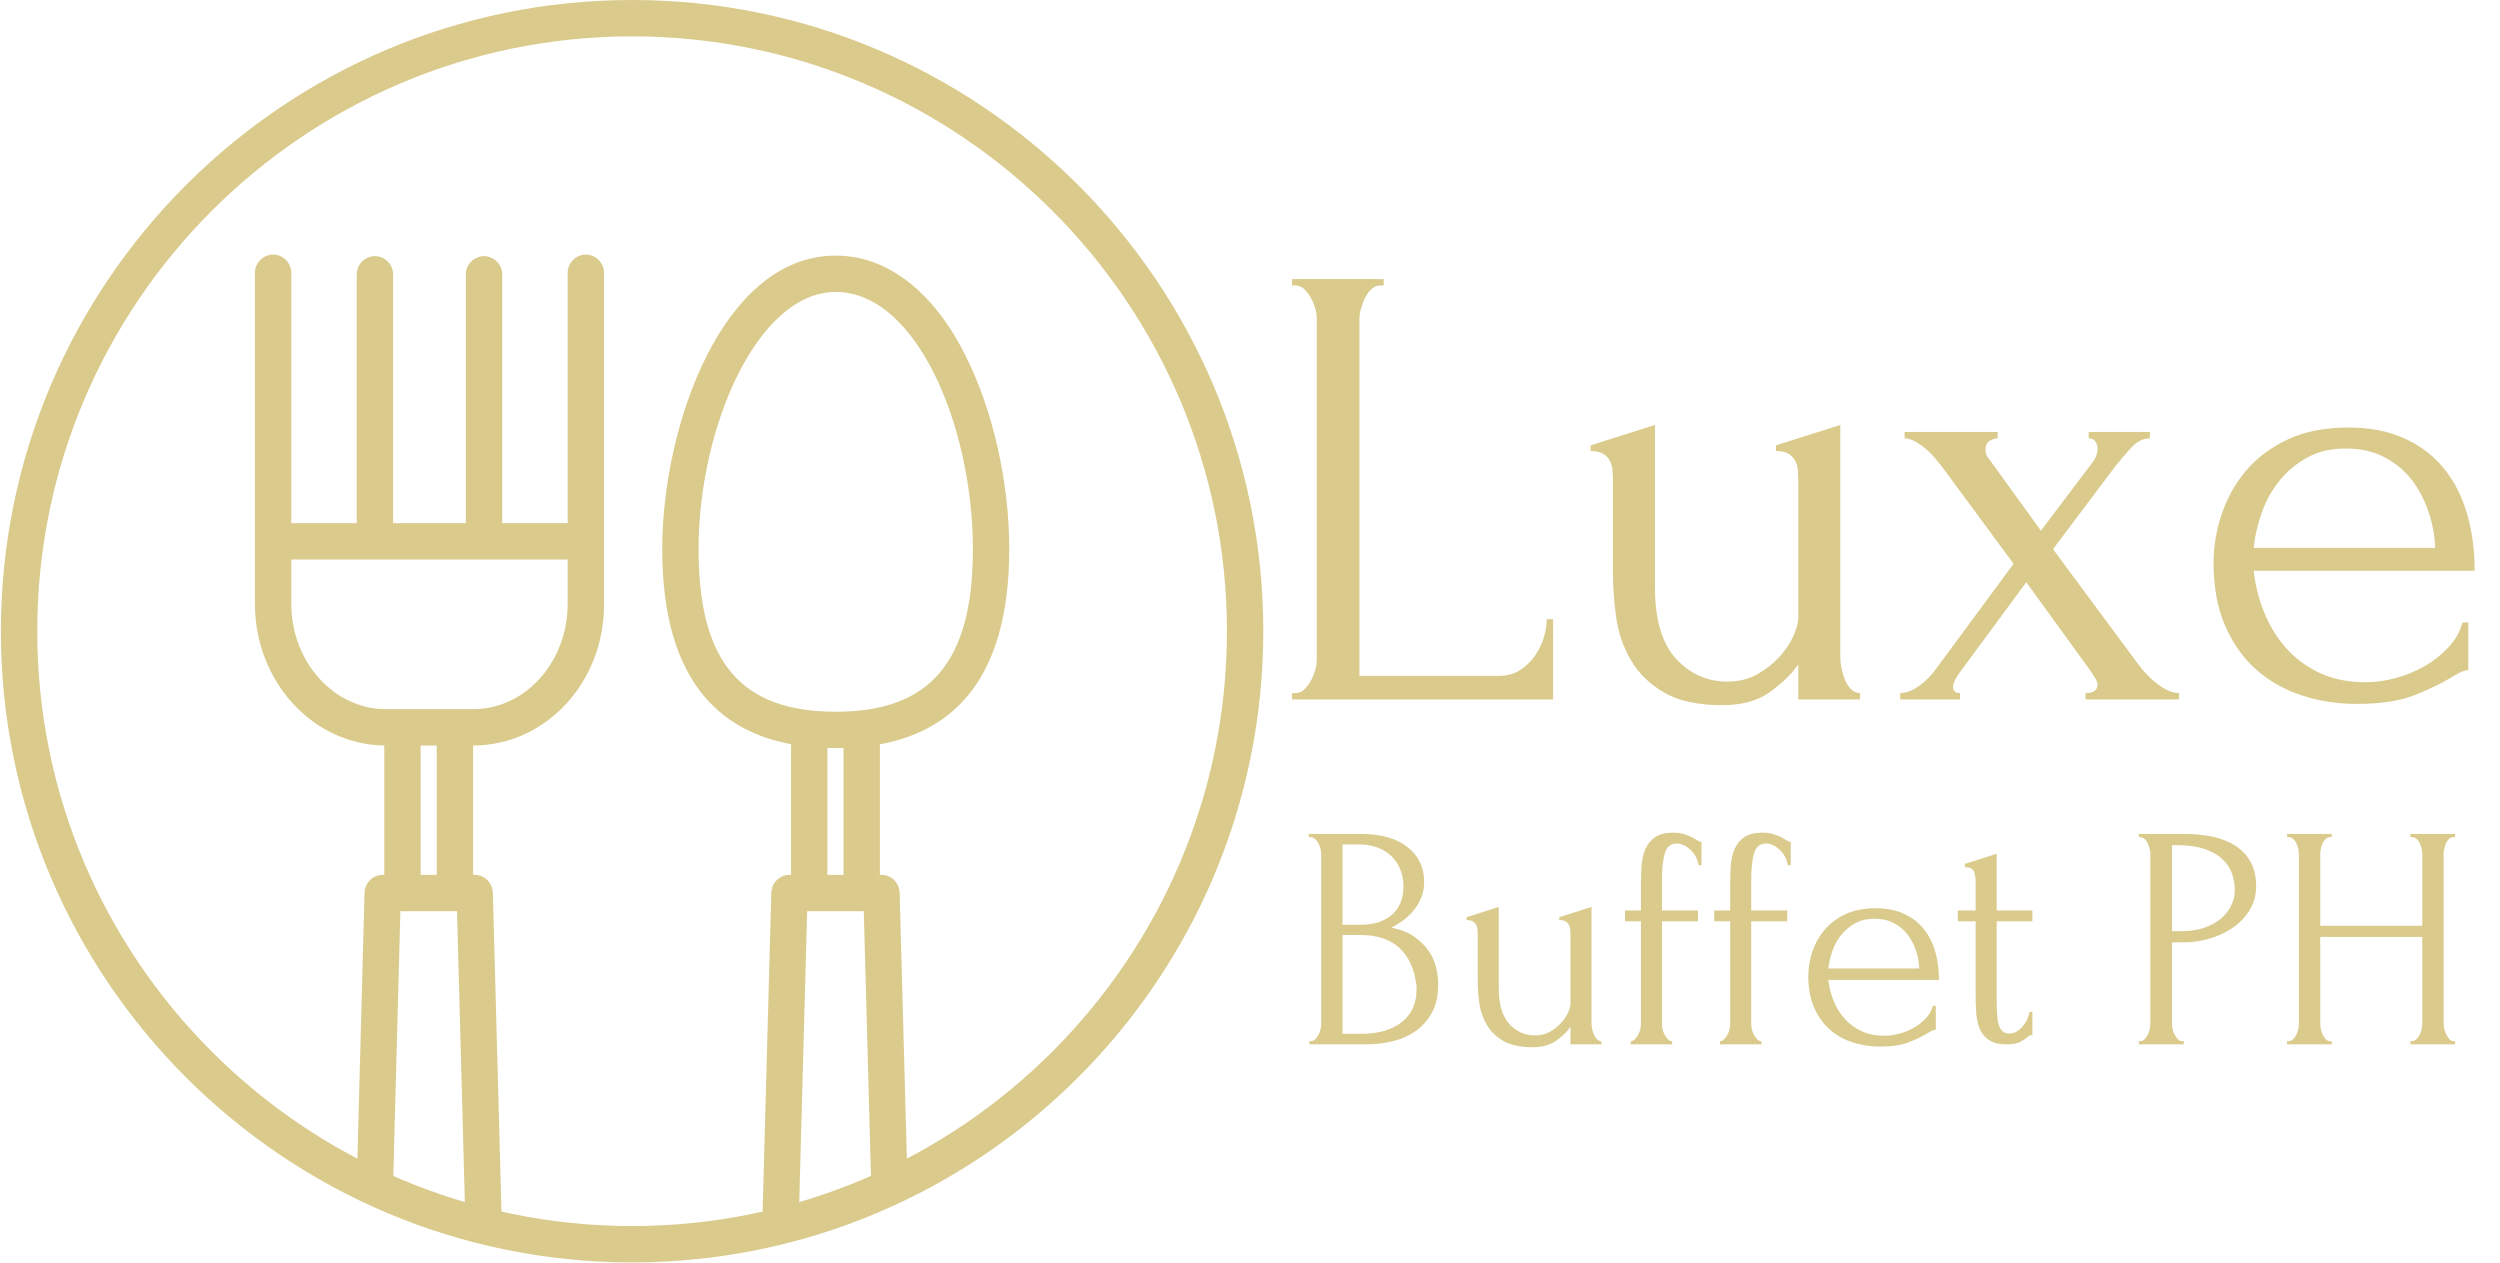 <svg xmlns="http://www.w3.org/2000/svg" xmlns:xlink="http://www.w3.org/1999/xlink" width="1880" zoomAndPan="magnify" viewBox="0 0 1410 712.5" height="950" preserveAspectRatio="xMidYMid meet" version="1.0"><defs><g/><clipPath id="636732ba3c"><path d="M 0.496 0 L 712.496 0 L 712.496 712 L 0.496 712 Z M 0.496 0 " clip-rule="nonzero"/></clipPath></defs><path fill="#dacb8d" d="M 471.352 421.926 C 406.305 421.926 373.488 384.129 373.488 309.703 C 373.488 240.262 407.477 144.156 471.352 144.156 C 500.359 144.156 526.73 164.375 544.895 201.293 C 560.129 231.766 569.219 272.199 569.219 309.703 C 569.219 384.129 536.398 421.926 471.352 421.926 Z M 471.352 164.668 C 427.109 164.668 393.996 241.145 393.996 309.703 C 393.996 373.289 417.734 401.418 471.352 401.418 C 524.969 401.418 548.707 372.996 548.707 309.703 C 548.707 240.852 517.062 164.668 471.352 164.668 Z M 471.352 164.668 " fill-opacity="1" fill-rule="nonzero"/><path fill="#dacb8d" d="M 329.535 315.566 L 158.133 315.566 C 152.566 315.566 147.875 310.879 147.875 305.312 C 147.875 299.746 152.566 295.055 158.133 295.055 L 329.535 295.055 C 335.105 295.055 339.793 299.746 339.793 305.312 C 339.793 310.879 335.105 315.566 329.535 315.566 Z M 329.535 315.566 " fill-opacity="1" fill-rule="nonzero"/><path fill="#dacb8d" d="M 266.836 420.461 L 217.609 420.461 C 176.883 420.461 143.773 384.715 143.773 340.473 L 143.773 153.828 C 143.773 148.262 148.461 143.57 154.027 143.57 C 159.594 143.57 164.285 148.262 164.285 153.828 L 164.285 340.473 C 164.285 373.289 188.309 399.949 217.609 399.949 L 266.836 399.949 C 296.43 399.949 320.16 373.289 320.16 340.473 L 320.16 153.828 C 320.16 148.262 324.852 143.57 330.418 143.57 C 335.984 143.57 340.672 148.262 340.672 153.828 L 340.672 340.473 C 340.965 384.715 307.855 420.461 266.836 420.461 Z M 266.836 420.461 " fill-opacity="1" fill-rule="nonzero"/><path fill="#dacb8d" d="M 256.578 506.605 C 251.012 506.605 246.324 501.914 246.324 496.348 L 246.324 415.773 C 246.324 410.207 251.012 405.52 256.578 405.52 C 262.145 405.52 266.836 410.207 266.836 415.773 L 266.836 496.348 C 266.836 501.918 262.145 506.605 256.578 506.605 Z M 256.578 506.605 " fill-opacity="1" fill-rule="nonzero"/><path fill="#dacb8d" d="M 226.984 506.605 C 221.418 506.605 216.734 501.914 216.734 496.348 L 216.734 415.773 C 216.734 410.207 221.418 405.52 226.984 405.52 C 232.555 405.52 237.242 410.207 237.242 415.773 L 237.242 496.348 C 237.242 501.918 232.848 506.605 226.984 506.605 Z M 226.984 506.605 " fill-opacity="1" fill-rule="nonzero"/><path fill="#dacb8d" d="M 272.988 307.066 C 267.422 307.066 262.73 302.383 262.73 296.812 L 262.73 154.707 C 262.73 149.141 267.422 144.453 272.988 144.453 C 278.555 144.453 283.242 149.141 283.242 154.707 L 283.242 296.812 C 283.242 302.383 278.848 307.066 272.988 307.066 Z M 272.988 307.066 " fill-opacity="1" fill-rule="nonzero"/><path fill="#dacb8d" d="M 211.457 307.066 C 205.891 307.066 201.199 302.383 201.199 296.812 L 201.199 154.707 C 201.199 149.137 205.891 144.453 211.457 144.453 C 217.023 144.453 221.711 149.137 221.711 154.707 L 221.711 296.812 C 221.711 302.383 217.023 307.066 211.457 307.066 Z M 211.457 307.066 " fill-opacity="1" fill-rule="nonzero"/><path fill="#dacb8d" d="M 272.695 698.227 C 267.129 698.227 262.73 693.836 262.438 688.266 L 257.754 513.93 L 225.816 513.93 L 221.711 667.758 C 221.418 673.324 216.734 678.012 211.164 677.719 C 205.598 677.426 200.91 672.738 201.199 667.172 L 205.598 503.383 C 205.891 497.816 210.285 493.418 215.852 493.418 L 267.715 493.418 C 273.281 493.418 277.68 497.816 277.969 503.383 L 282.949 687.684 C 283.242 693.543 278.848 698.227 272.695 698.227 C 272.988 698.227 272.988 698.227 272.695 698.227 Z M 272.695 698.227 " fill-opacity="1" fill-rule="nonzero"/><g clip-path="url(#636732ba3c)"><path fill="#dacb8d" d="M 356.496 712 C 160.18 712 0.496 552.312 0.496 356 C 0.496 159.688 160.18 0 356.496 0 C 552.809 0 712.496 159.688 712.496 356 C 712.496 552.312 552.809 712 356.496 712 Z M 356.496 20.512 C 171.609 20.512 21.008 171.117 21.008 356 C 21.008 540.883 171.609 691.488 356.496 691.488 C 541.379 691.488 691.984 540.883 691.984 356 C 691.984 171.117 541.379 20.512 356.496 20.512 Z M 356.496 20.512 " fill-opacity="1" fill-rule="nonzero"/></g><path fill="#dacb8d" d="M 486.004 506.605 C 480.434 506.605 475.746 501.914 475.746 496.348 L 475.746 415.773 C 475.746 410.207 480.434 405.52 486.004 405.52 C 491.57 405.52 496.258 410.207 496.258 415.773 L 496.258 496.348 C 496.258 501.918 491.57 506.605 486.004 506.605 Z M 486.004 506.605 " fill-opacity="1" fill-rule="nonzero"/><path fill="#dacb8d" d="M 456.41 506.605 C 450.844 506.605 446.152 501.914 446.152 496.348 L 446.152 415.773 C 446.152 410.207 450.844 405.52 456.41 405.52 C 461.977 405.52 466.664 410.207 466.664 415.773 L 466.664 496.348 C 466.664 501.918 462.27 506.605 456.41 506.605 Z M 456.41 506.605 " fill-opacity="1" fill-rule="nonzero"/><path fill="#dacb8d" d="M 440.293 696.473 C 440.293 696.473 440 696.473 440.293 696.473 C 434.434 696.18 429.746 691.488 430.039 685.922 L 435.02 503.383 C 435.312 497.816 439.707 493.418 445.273 493.418 L 497.137 493.418 C 502.703 493.418 507.098 497.816 507.391 503.383 L 511.789 664.828 C 512.078 670.395 507.391 675.078 501.824 675.375 C 501.824 675.375 501.531 675.375 501.531 675.375 C 495.965 675.375 491.57 670.98 491.277 665.414 L 487.172 513.93 L 455.234 513.93 L 450.551 686.508 C 450.258 692.074 445.859 696.473 440.293 696.473 Z M 440.293 696.473 " fill-opacity="1" fill-rule="nonzero"/><g fill="#dacb8d" fill-opacity="1"><g transform="translate(712.495, 394.484)"><g><path d="M 16.172 -3.594 L 17.953 -3.594 C 19.867 -3.594 21.547 -4.25 22.984 -5.562 C 24.422 -6.883 25.676 -8.504 26.75 -10.422 C 27.832 -12.336 28.672 -14.367 29.266 -16.516 C 29.867 -18.672 30.172 -20.707 30.172 -22.625 L 30.172 -214.797 C 30.172 -216.473 29.867 -218.391 29.266 -220.547 C 28.672 -222.703 27.832 -224.738 26.75 -226.656 C 25.676 -228.57 24.422 -230.188 22.984 -231.5 C 21.547 -232.82 19.867 -233.484 17.953 -233.484 L 16.172 -233.484 L 16.172 -237.078 L 67.891 -237.078 L 67.891 -233.484 L 66.094 -233.484 C 64.176 -233.484 62.5 -232.82 61.062 -231.5 C 59.625 -230.188 58.426 -228.57 57.469 -226.656 C 56.508 -224.738 55.727 -222.703 55.125 -220.547 C 54.531 -218.391 54.234 -216.473 54.234 -214.797 L 54.234 -13.297 L 132.906 -13.297 C 137.457 -13.297 141.406 -14.367 144.75 -16.516 C 148.102 -18.672 150.914 -21.363 153.188 -24.594 C 155.469 -27.832 157.145 -31.305 158.219 -35.016 C 159.301 -38.734 159.844 -42.148 159.844 -45.266 L 163.438 -45.266 L 163.438 0 L 16.172 0 Z M 16.172 -3.594 "/></g></g></g><g fill="#dacb8d" fill-opacity="1"><g transform="translate(879.525, 394.484)"><g><path d="M 158.406 -23.344 C 158.406 -21.664 158.645 -19.691 159.125 -17.422 C 159.602 -15.148 160.258 -12.992 161.094 -10.953 C 161.938 -8.922 163.078 -7.188 164.516 -5.75 C 165.953 -4.312 167.629 -3.594 169.547 -3.594 L 169.547 0 L 134.703 0 L 134.703 -19.75 C 131.109 -14.488 125.836 -9.344 118.891 -4.312 C 111.953 0.719 102.973 3.234 91.953 3.234 C 78.066 3.234 67.051 0.836 58.906 -3.953 C 50.77 -8.742 44.547 -14.848 40.234 -22.266 C 35.922 -29.691 33.164 -37.773 31.969 -46.516 C 30.77 -55.254 30.172 -63.457 30.172 -71.125 L 30.172 -122.484 C 30.172 -124.641 30.109 -126.734 29.984 -128.766 C 29.867 -130.805 29.391 -132.664 28.547 -134.344 C 27.711 -136.02 26.457 -137.395 24.781 -138.469 C 23.102 -139.551 20.707 -140.094 17.594 -140.094 L 17.594 -143.328 L 53.875 -154.812 L 53.875 -63.219 C 53.875 -45.02 57.828 -31.609 65.734 -22.984 C 73.641 -14.367 83.336 -10.062 94.828 -10.062 C 101.055 -10.062 106.625 -11.438 111.531 -14.188 C 116.438 -16.938 120.625 -20.227 124.094 -24.062 C 127.57 -27.895 130.207 -31.848 132 -35.922 C 133.801 -39.992 134.703 -43.348 134.703 -45.984 L 134.703 -122.484 C 134.703 -124.641 134.641 -126.734 134.516 -128.766 C 134.398 -130.805 133.922 -132.664 133.078 -134.344 C 132.242 -136.02 130.988 -137.395 129.312 -138.469 C 127.633 -139.551 125.238 -140.094 122.125 -140.094 L 122.125 -143.328 L 158.406 -154.812 Z M 158.406 -23.344 "/></g></g></g><g fill="#dacb8d" fill-opacity="1"><g transform="translate(1067.749, 394.484)"><g><path d="M 108.484 -3.594 C 113.023 -3.594 115.297 -5.27 115.297 -8.625 C 115.297 -9.82 113.863 -12.453 111 -16.516 L 75.078 -66.094 L 37.719 -15.453 C 37 -14.492 36.16 -13.176 35.203 -11.5 C 34.242 -9.82 33.766 -8.383 33.766 -7.188 C 33.766 -4.789 35.082 -3.594 37.719 -3.594 L 37.719 0 L 3.953 0 L 3.953 -3.594 C 7.305 -3.594 10.895 -4.969 14.719 -7.719 C 18.551 -10.477 21.785 -13.77 24.422 -17.594 L 67.891 -76.516 L 27.656 -131.109 C 26.457 -132.547 25.078 -134.223 23.516 -136.141 C 21.961 -138.055 20.172 -139.852 18.141 -141.531 C 16.109 -143.207 14.07 -144.582 12.031 -145.656 C 10 -146.727 8.145 -147.266 6.469 -147.266 L 6.469 -150.859 L 58.906 -150.859 L 58.906 -147.266 C 57.469 -147.266 55.969 -146.785 54.406 -145.828 C 52.852 -144.879 52.078 -143.086 52.078 -140.453 C 52.078 -138.773 52.797 -137.098 54.234 -135.422 L 83.328 -95.188 L 111 -131.828 C 112.914 -134.223 114.109 -136.141 114.578 -137.578 C 115.055 -139.016 115.297 -140.332 115.297 -141.531 C 115.297 -142.969 114.879 -144.281 114.047 -145.469 C 113.211 -146.664 111.957 -147.266 110.281 -147.266 L 110.281 -150.859 L 144.766 -150.859 L 144.766 -147.266 C 140.93 -147.266 137.336 -145.41 133.984 -141.703 C 130.629 -137.992 127.633 -134.461 125 -131.109 L 90.156 -84.766 L 138.297 -19.75 C 141.41 -15.445 145.117 -11.676 149.422 -8.438 C 153.734 -5.207 157.688 -3.594 161.281 -3.594 L 161.281 0 L 108.484 0 Z M 108.484 -3.594 "/></g></g></g><g fill="#dacb8d" fill-opacity="1"><g transform="translate(1235.138, 394.484)"><g><path d="M 35.922 -72.562 C 36.879 -64.176 38.914 -56.211 42.031 -48.672 C 45.145 -41.129 49.273 -34.484 54.422 -28.734 C 59.566 -22.984 65.848 -18.375 73.266 -14.906 C 80.691 -11.438 89.316 -9.703 99.141 -9.703 C 104.41 -9.703 109.977 -10.477 115.844 -12.031 C 121.707 -13.594 127.156 -15.805 132.188 -18.672 C 137.219 -21.547 141.707 -25.078 145.656 -29.266 C 149.602 -33.461 152.297 -38.195 153.734 -43.469 L 156.969 -43.469 L 156.969 -16.516 C 155.531 -16.516 153.91 -16.035 152.109 -15.078 C 150.316 -14.129 148.227 -12.938 145.844 -11.5 C 141.051 -8.625 134.582 -5.566 126.438 -2.328 C 118.301 0.898 107.523 2.516 94.109 2.516 C 83.336 2.516 73.102 0.957 63.406 -2.156 C 53.707 -5.27 45.145 -10.055 37.719 -16.516 C 30.289 -22.984 24.363 -31.242 19.938 -41.297 C 15.508 -51.359 13.297 -63.336 13.297 -77.234 C 13.297 -86.086 14.789 -95.062 17.781 -104.156 C 20.77 -113.258 25.316 -121.461 31.422 -128.766 C 37.535 -136.078 45.379 -142.004 54.953 -146.547 C 64.535 -151.098 76.031 -153.375 89.438 -153.375 C 101.414 -153.375 111.895 -151.336 120.875 -147.266 C 129.852 -143.203 137.273 -137.578 143.141 -130.391 C 149.004 -123.203 153.375 -114.695 156.25 -104.875 C 159.125 -95.062 160.562 -84.289 160.562 -72.562 Z M 88 -141.531 C 79.625 -141.531 72.379 -139.852 66.266 -136.5 C 60.16 -133.145 54.953 -128.832 50.641 -123.562 C 46.336 -118.289 42.988 -112.301 40.594 -105.594 C 38.195 -98.895 36.641 -92.191 35.922 -85.484 L 138.297 -85.484 C 138.055 -92.43 136.797 -99.254 134.516 -105.953 C 132.242 -112.66 129.07 -118.648 125 -123.922 C 120.926 -129.191 115.773 -133.441 109.547 -136.672 C 103.328 -139.91 96.145 -141.531 88 -141.531 Z M 88 -141.531 "/></g></g></g><g fill="#dacb8d" fill-opacity="1"><g transform="translate(730.404, 589.013)"><g><path d="M 8.094 -1.797 L 8.984 -1.797 C 9.828 -1.797 10.609 -2.156 11.328 -2.875 C 12.047 -3.594 12.676 -4.43 13.219 -5.391 C 13.758 -6.348 14.148 -7.395 14.391 -8.531 C 14.629 -9.676 14.75 -10.727 14.75 -11.688 L 14.75 -107.344 C 14.75 -108.176 14.629 -109.129 14.391 -110.203 C 14.148 -111.285 13.758 -112.336 13.219 -113.359 C 12.676 -114.379 12.016 -115.219 11.234 -115.875 C 10.453 -116.539 9.582 -116.875 8.625 -116.875 L 7.734 -116.875 L 7.734 -118.672 L 37.219 -118.672 C 48.363 -118.672 57.082 -116.211 63.375 -111.297 C 69.664 -106.379 72.812 -99.848 72.812 -91.703 C 72.812 -88.223 72.211 -85.102 71.016 -82.344 C 69.816 -79.594 68.285 -77.133 66.422 -74.969 C 64.566 -72.812 62.562 -70.984 60.406 -69.484 C 58.25 -67.992 56.211 -66.77 54.297 -65.812 C 59.328 -64.852 63.52 -63.234 66.875 -60.953 C 70.238 -58.672 72.969 -56.062 75.062 -53.125 C 77.164 -50.188 78.633 -47.039 79.469 -43.688 C 80.312 -40.332 80.734 -37.035 80.734 -33.797 C 80.734 -27.566 79.594 -22.32 77.312 -18.062 C 75.031 -13.812 72 -10.336 68.219 -7.641 C 64.445 -4.941 60.133 -2.992 55.281 -1.797 C 50.426 -0.598 45.426 0 40.281 0 L 8.094 0 Z M 68.5 -32.719 C 67.539 -41.945 64.422 -49.078 59.141 -54.109 C 53.867 -59.148 46.441 -61.672 36.859 -61.672 L 26.797 -61.672 L 26.797 -5.938 L 37.219 -5.938 C 46.926 -5.938 54.566 -8.125 60.141 -12.5 C 65.711 -16.875 68.5 -22.957 68.5 -30.75 Z M 61.125 -90.078 C 60.77 -97.023 58.344 -102.535 53.844 -106.609 C 49.352 -110.691 43.332 -112.734 35.781 -112.734 L 26.797 -112.734 L 26.797 -67.422 L 36.141 -67.422 C 41.172 -67.422 45.273 -68.078 48.453 -69.391 C 51.629 -70.711 54.176 -72.422 56.094 -74.516 C 58.008 -76.617 59.328 -78.926 60.047 -81.438 C 60.766 -83.957 61.125 -86.414 61.125 -88.812 Z M 61.125 -90.078 "/></g></g></g><g fill="#dacb8d" fill-opacity="1"><g transform="translate(818.322, 589.013)"><g><path d="M 79.297 -11.688 C 79.297 -10.844 79.414 -9.852 79.656 -8.719 C 79.895 -7.582 80.223 -6.504 80.641 -5.484 C 81.055 -4.461 81.625 -3.594 82.344 -2.875 C 83.062 -2.156 83.898 -1.797 84.859 -1.797 L 84.859 0 L 67.422 0 L 67.422 -9.891 C 65.629 -7.254 62.992 -4.676 59.516 -2.156 C 56.035 0.363 51.539 1.625 46.031 1.625 C 39.07 1.625 33.555 0.426 29.484 -1.969 C 25.41 -4.375 22.297 -7.43 20.141 -11.141 C 17.984 -14.859 16.602 -18.906 16 -23.281 C 15.406 -27.656 15.109 -31.758 15.109 -35.594 L 15.109 -61.312 C 15.109 -62.383 15.078 -63.43 15.016 -64.453 C 14.953 -65.473 14.711 -66.398 14.297 -67.234 C 13.879 -68.078 13.25 -68.77 12.406 -69.312 C 11.562 -69.852 10.363 -70.125 8.812 -70.125 L 8.812 -71.734 L 26.969 -77.5 L 26.969 -31.641 C 26.969 -22.535 28.945 -15.82 32.906 -11.5 C 36.863 -7.188 41.719 -5.031 47.469 -5.031 C 50.582 -5.031 53.367 -5.719 55.828 -7.094 C 58.285 -8.477 60.383 -10.129 62.125 -12.047 C 63.863 -13.961 65.18 -15.938 66.078 -17.969 C 66.973 -20.008 67.422 -21.691 67.422 -23.016 L 67.422 -61.312 C 67.422 -62.383 67.391 -63.43 67.328 -64.453 C 67.273 -65.473 67.035 -66.398 66.609 -67.234 C 66.191 -68.078 65.562 -68.77 64.719 -69.312 C 63.883 -69.852 62.688 -70.125 61.125 -70.125 L 61.125 -71.734 L 79.297 -77.5 Z M 79.297 -11.688 "/></g></g></g><g fill="#dacb8d" fill-opacity="1"><g transform="translate(912.534, 589.013)"><g><path d="M 24.812 -69.406 L 24.812 -11.688 C 24.812 -10.727 24.93 -9.676 25.172 -8.531 C 25.41 -7.395 25.801 -6.348 26.344 -5.391 C 26.883 -4.43 27.484 -3.594 28.141 -2.875 C 28.797 -2.156 29.602 -1.797 30.562 -1.797 L 30.562 0 L 7.188 0 L 7.188 -1.797 C 8.031 -1.797 8.812 -2.156 9.531 -2.875 C 10.25 -3.594 10.875 -4.43 11.406 -5.391 C 11.945 -6.348 12.336 -7.395 12.578 -8.531 C 12.828 -9.676 12.953 -10.727 12.953 -11.688 L 12.953 -69.406 L 3.953 -69.406 L 3.953 -75.516 L 12.953 -75.516 L 12.953 -90.078 C 12.953 -93.797 13.07 -97.391 13.312 -100.859 C 13.551 -104.336 14.27 -107.453 15.469 -110.203 C 16.664 -112.961 18.488 -115.18 20.938 -116.859 C 23.395 -118.547 26.785 -119.391 31.109 -119.391 C 33.504 -119.391 35.57 -119.117 37.312 -118.578 C 39.051 -118.035 40.547 -117.438 41.797 -116.781 C 43.055 -116.125 44.102 -115.523 44.938 -114.984 C 45.781 -114.441 46.504 -114.172 47.109 -114.172 L 47.109 -101.047 L 45.484 -101.047 C 44.891 -104.523 43.332 -107.43 40.812 -109.766 C 38.289 -112.098 35.773 -113.266 33.266 -113.266 C 29.785 -113.266 27.504 -111.438 26.422 -107.781 C 25.348 -104.125 24.812 -99.062 24.812 -92.594 L 24.812 -75.516 L 45.125 -75.516 L 45.125 -69.406 Z M 24.812 -69.406 "/></g></g></g><g fill="#dacb8d" fill-opacity="1"><g transform="translate(962.876, 589.013)"><g><path d="M 24.812 -69.406 L 24.812 -11.688 C 24.812 -10.727 24.93 -9.676 25.172 -8.531 C 25.41 -7.395 25.801 -6.348 26.344 -5.391 C 26.883 -4.43 27.484 -3.594 28.141 -2.875 C 28.797 -2.156 29.602 -1.797 30.562 -1.797 L 30.562 0 L 7.188 0 L 7.188 -1.797 C 8.031 -1.797 8.812 -2.156 9.531 -2.875 C 10.25 -3.594 10.875 -4.43 11.406 -5.391 C 11.945 -6.348 12.336 -7.395 12.578 -8.531 C 12.828 -9.676 12.953 -10.727 12.953 -11.688 L 12.953 -69.406 L 3.953 -69.406 L 3.953 -75.516 L 12.953 -75.516 L 12.953 -90.078 C 12.953 -93.797 13.07 -97.391 13.312 -100.859 C 13.551 -104.336 14.27 -107.453 15.469 -110.203 C 16.664 -112.961 18.488 -115.18 20.938 -116.859 C 23.395 -118.547 26.785 -119.391 31.109 -119.391 C 33.504 -119.391 35.57 -119.117 37.312 -118.578 C 39.051 -118.035 40.547 -117.438 41.797 -116.781 C 43.055 -116.125 44.102 -115.523 44.938 -114.984 C 45.781 -114.441 46.504 -114.172 47.109 -114.172 L 47.109 -101.047 L 45.484 -101.047 C 44.891 -104.523 43.332 -107.43 40.812 -109.766 C 38.289 -112.098 35.773 -113.266 33.266 -113.266 C 29.785 -113.266 27.504 -111.438 26.422 -107.781 C 25.348 -104.125 24.812 -99.062 24.812 -92.594 L 24.812 -75.516 L 45.125 -75.516 L 45.125 -69.406 Z M 24.812 -69.406 "/></g></g></g><g fill="#dacb8d" fill-opacity="1"><g transform="translate(1013.218, 589.013)"><g><path d="M 17.984 -36.312 C 18.461 -32.125 19.477 -28.141 21.031 -24.359 C 22.594 -20.586 24.66 -17.258 27.234 -14.375 C 29.816 -11.5 32.961 -9.191 36.672 -7.453 C 40.391 -5.723 44.707 -4.859 49.625 -4.859 C 52.258 -4.859 55.047 -5.242 57.984 -6.016 C 60.922 -6.797 63.645 -7.906 66.156 -9.344 C 68.676 -10.781 70.926 -12.547 72.906 -14.641 C 74.883 -16.742 76.234 -19.113 76.953 -21.75 L 78.578 -21.75 L 78.578 -8.266 C 77.859 -8.266 77.047 -8.023 76.141 -7.547 C 75.242 -7.066 74.195 -6.469 73 -5.75 C 70.602 -4.312 67.363 -2.781 63.281 -1.156 C 59.207 0.457 53.816 1.266 47.109 1.266 C 41.711 1.266 36.586 0.484 31.734 -1.078 C 26.879 -2.641 22.594 -5.035 18.875 -8.266 C 15.164 -11.504 12.203 -15.641 9.984 -20.672 C 7.766 -25.711 6.656 -31.707 6.656 -38.656 C 6.656 -43.094 7.398 -47.586 8.891 -52.141 C 10.391 -56.691 12.664 -60.797 15.719 -64.453 C 18.781 -68.109 22.707 -71.07 27.5 -73.344 C 32.301 -75.625 38.055 -76.766 44.766 -76.766 C 50.766 -76.766 56.008 -75.742 60.5 -73.703 C 65 -71.672 68.711 -68.859 71.641 -65.266 C 74.578 -61.672 76.766 -57.414 78.203 -52.5 C 79.648 -47.582 80.375 -42.188 80.375 -36.312 Z M 44.047 -70.844 C 39.848 -70.844 36.223 -70.004 33.172 -68.328 C 30.117 -66.648 27.508 -64.488 25.344 -61.844 C 23.188 -59.207 21.508 -56.211 20.312 -52.859 C 19.113 -49.504 18.336 -46.148 17.984 -42.797 L 69.219 -42.797 C 69.102 -46.266 68.473 -49.676 67.328 -53.031 C 66.191 -56.395 64.602 -59.395 62.562 -62.031 C 60.531 -64.664 57.953 -66.789 54.828 -68.406 C 51.711 -70.031 48.117 -70.844 44.047 -70.844 Z M 44.047 -70.844 "/></g></g></g><g fill="#dacb8d" fill-opacity="1"><g transform="translate(1100.417, 589.013)"><g><path d="M 25.719 -69.406 L 25.719 -26.078 C 25.719 -22.953 25.773 -20.129 25.891 -17.609 C 26.016 -15.098 26.316 -13.004 26.797 -11.328 C 27.273 -9.648 27.992 -8.359 28.953 -7.453 C 29.91 -6.555 31.227 -6.109 32.906 -6.109 C 35.414 -6.109 37.781 -7.305 40 -9.703 C 42.219 -12.109 43.629 -14.988 44.234 -18.344 L 45.844 -18.344 L 45.844 -5.219 C 44.77 -5.219 43.875 -4.859 43.156 -4.141 C 42.195 -3.297 40.848 -2.395 39.109 -1.438 C 37.367 -0.477 34.758 0 31.281 0 C 26.969 0 23.613 -0.836 21.219 -2.516 C 18.82 -4.191 17.082 -6.41 16 -9.172 C 14.926 -11.93 14.297 -14.988 14.109 -18.344 C 13.93 -21.695 13.844 -25.113 13.844 -28.594 L 13.844 -69.406 L 3.781 -69.406 L 3.781 -75.516 L 13.844 -75.516 L 13.844 -91.516 C 13.844 -93.555 13.57 -95.441 13.031 -97.172 C 12.488 -98.91 10.723 -99.844 7.734 -99.969 L 7.734 -101.766 L 25.719 -107.516 L 25.719 -75.516 L 45.844 -75.516 L 45.844 -69.406 Z M 25.719 -69.406 "/></g></g></g><g fill="#dacb8d" fill-opacity="1"><g transform="translate(1151.658, 589.013)"><g/></g></g><g fill="#dacb8d" fill-opacity="1"><g transform="translate(1198.405, 589.013)"><g><path d="M 7.906 -118.672 L 33.438 -118.672 C 46.75 -118.672 56.848 -116.125 63.734 -111.031 C 70.629 -105.938 74.078 -98.711 74.078 -89.359 C 74.078 -84.328 72.879 -79.832 70.484 -75.875 C 68.086 -71.914 64.941 -68.586 61.047 -65.891 C 57.148 -63.191 52.773 -61.125 47.922 -59.688 C 43.066 -58.25 38.238 -57.531 33.438 -57.531 L 26.609 -57.531 L 26.609 -11.688 C 26.609 -10.727 26.727 -9.676 26.969 -8.531 C 27.207 -7.395 27.598 -6.348 28.141 -5.391 C 28.68 -4.43 29.281 -3.594 29.938 -2.875 C 30.594 -2.156 31.398 -1.797 32.359 -1.797 L 33.266 -1.797 L 33.266 0 L 7.906 0 L 7.906 -1.797 L 8.812 -1.797 C 9.645 -1.797 10.422 -2.156 11.141 -2.875 C 11.859 -3.594 12.457 -4.43 12.938 -5.391 C 13.426 -6.348 13.789 -7.395 14.031 -8.531 C 14.27 -9.676 14.391 -10.727 14.391 -11.688 L 14.391 -107.516 C 14.391 -109.191 13.906 -111.109 12.938 -113.266 C 11.977 -115.43 10.602 -116.633 8.812 -116.875 L 7.906 -116.875 Z M 26.609 -112.375 L 26.609 -63.828 L 32 -63.828 C 36.801 -63.828 41.086 -64.484 44.859 -65.797 C 48.629 -67.117 51.773 -68.859 54.297 -71.016 C 56.816 -73.172 58.734 -75.629 60.047 -78.391 C 61.367 -81.148 62.031 -83.969 62.031 -86.844 C 62.031 -90.32 61.457 -93.586 60.312 -96.641 C 59.176 -99.691 57.316 -102.383 54.734 -104.719 C 52.16 -107.062 48.773 -108.922 44.578 -110.297 C 40.391 -111.68 35.238 -112.375 29.125 -112.375 Z M 26.609 -112.375 "/></g></g></g><g fill="#dacb8d" fill-opacity="1"><g transform="translate(1279.671, 589.013)"><g><path d="M 79.828 -1.797 L 80.734 -1.797 C 81.566 -1.797 82.344 -2.125 83.062 -2.781 C 83.781 -3.445 84.41 -4.285 84.953 -5.297 C 85.492 -6.316 85.883 -7.395 86.125 -8.531 C 86.363 -9.676 86.484 -10.727 86.484 -11.688 L 86.484 -60.594 L 28.953 -60.594 L 28.953 -11.688 C 28.953 -10.727 29.07 -9.676 29.312 -8.531 C 29.551 -7.395 29.91 -6.348 30.391 -5.391 C 30.867 -4.43 31.438 -3.594 32.094 -2.875 C 32.75 -2.156 33.555 -1.797 34.516 -1.797 L 35.422 -1.797 L 35.422 0 L 10.25 0 L 10.25 -1.797 L 11.141 -1.797 C 11.984 -1.797 12.766 -2.125 13.484 -2.781 C 14.203 -3.445 14.832 -4.285 15.375 -5.297 C 15.914 -6.316 16.305 -7.395 16.547 -8.531 C 16.785 -9.676 16.906 -10.727 16.906 -11.688 L 16.906 -107.516 C 16.906 -108.359 16.785 -109.316 16.547 -110.391 C 16.305 -111.473 15.945 -112.492 15.469 -113.453 C 14.988 -114.41 14.383 -115.219 13.656 -115.875 C 12.938 -116.539 12.098 -116.875 11.141 -116.875 L 10.25 -116.875 L 10.25 -118.672 L 35.422 -118.672 L 35.422 -116.875 L 34.516 -116.875 C 33.555 -116.875 32.719 -116.539 32 -115.875 C 31.281 -115.219 30.711 -114.41 30.297 -113.453 C 29.879 -112.492 29.551 -111.473 29.312 -110.391 C 29.07 -109.316 28.953 -108.359 28.953 -107.516 L 28.953 -66.891 L 86.484 -66.891 L 86.484 -107.516 C 86.484 -108.359 86.363 -109.316 86.125 -110.391 C 85.883 -111.473 85.523 -112.492 85.047 -113.453 C 84.566 -114.41 83.969 -115.219 83.25 -115.875 C 82.531 -116.539 81.691 -116.875 80.734 -116.875 L 79.828 -116.875 L 79.828 -118.672 L 105 -118.672 L 105 -116.875 L 104.109 -116.875 C 103.141 -116.875 102.297 -116.539 101.578 -115.875 C 100.859 -115.219 100.289 -114.41 99.875 -113.453 C 99.457 -112.492 99.129 -111.473 98.891 -110.391 C 98.648 -109.316 98.531 -108.359 98.531 -107.516 L 98.531 -11.688 C 98.531 -10.727 98.676 -9.676 98.969 -8.531 C 99.27 -7.395 99.66 -6.348 100.141 -5.391 C 100.617 -4.43 101.188 -3.594 101.844 -2.875 C 102.508 -2.156 103.266 -1.797 104.109 -1.797 L 105 -1.797 L 105 0 L 79.828 0 Z M 79.828 -1.797 "/></g></g></g></svg>